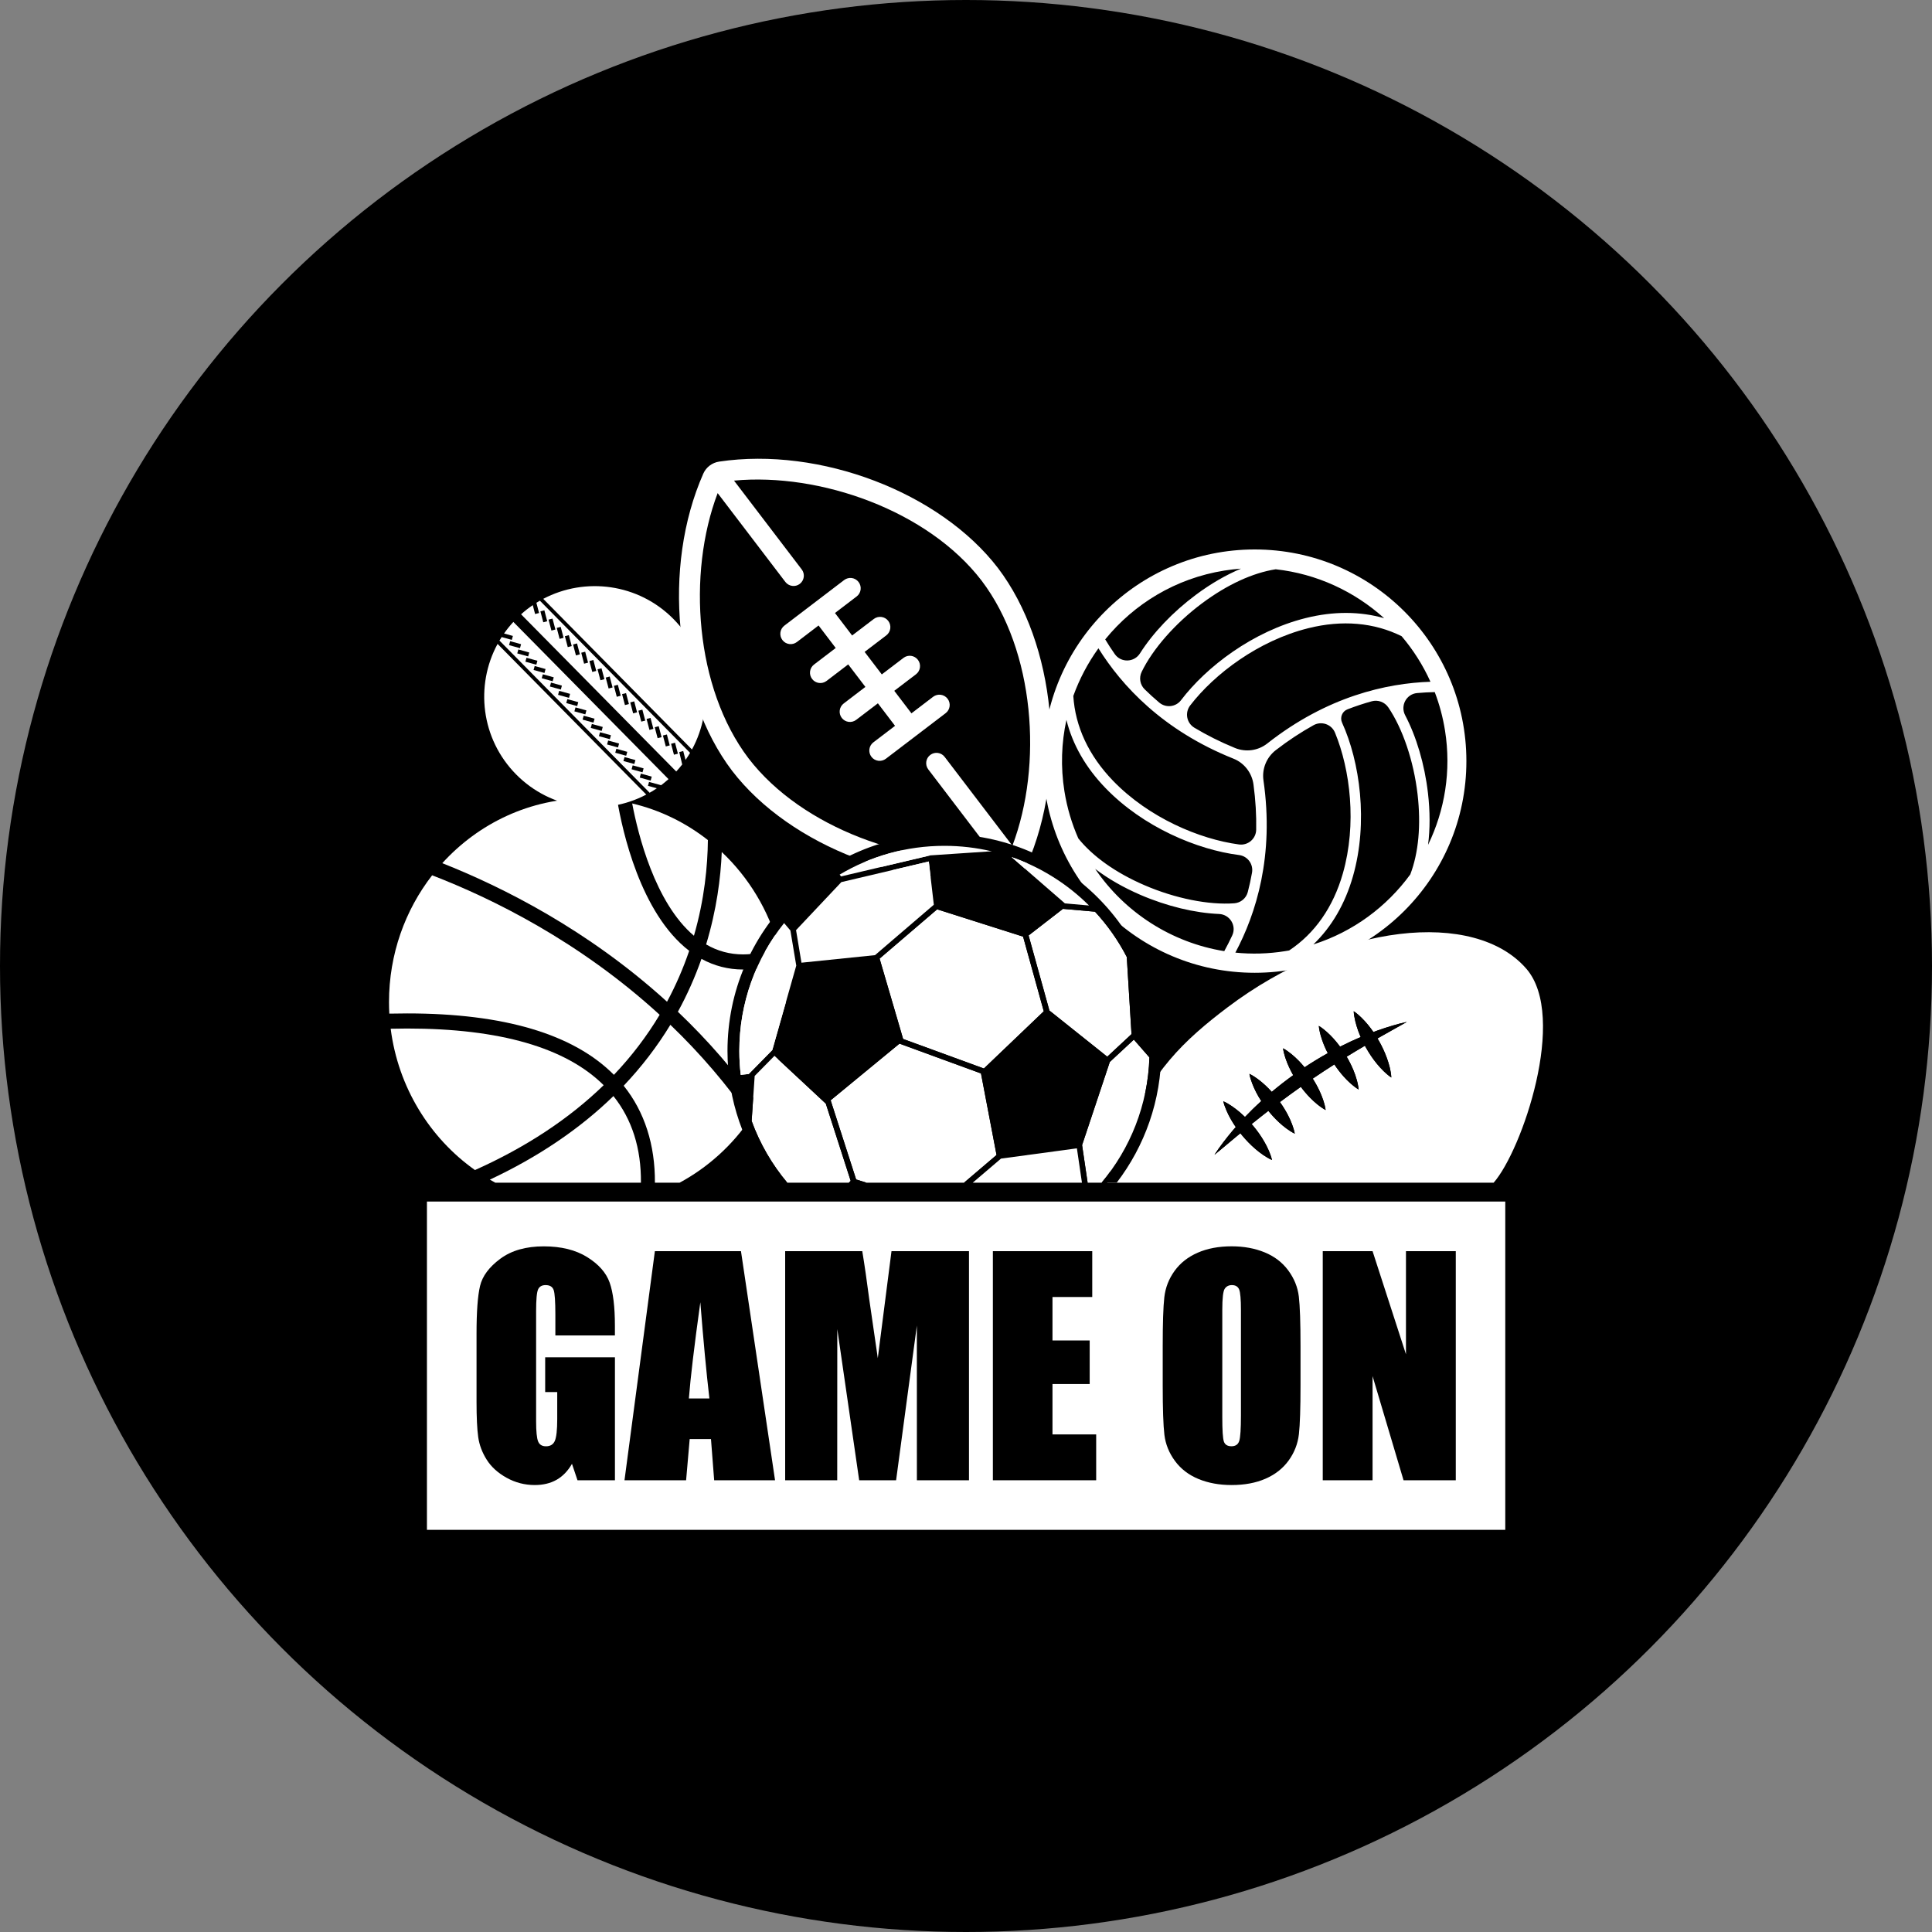 <svg width="55" height="55" viewBox="0 0 55 55" fill="none" xmlns="http://www.w3.org/2000/svg">
<rect x="0" y="0" width="55" height="55" fill="#808080" stroke="none"/>
<circle cx="27.5" cy="27.5" r="27.5" fill="black"/>
<g clip-path="url(#clip0_413_5657)">
<path d="M28.821 24.076L26.893 21.547C26.795 21.418 26.611 21.394 26.482 21.492C26.353 21.59 26.328 21.774 26.427 21.904L28.354 24.432C25.906 24.663 22.833 23.578 21.308 21.587C19.791 19.588 19.558 16.338 20.43 14.038L22.357 16.566C22.456 16.695 22.64 16.72 22.768 16.622C22.897 16.523 22.922 16.339 22.824 16.21L20.896 13.682C23.345 13.451 26.417 14.536 27.943 16.527C29.46 18.525 29.692 21.776 28.821 24.076Z" fill="black"/>
<path d="M35.719 27.693C39.047 27.693 41.745 24.995 41.745 21.667C41.745 18.339 39.047 15.641 35.719 15.641C32.391 15.641 29.694 18.339 29.694 21.667C29.694 24.995 32.391 27.693 35.719 27.693Z" fill="black"/>
<path d="M16.926 22.985C18.666 22.985 20.077 21.574 20.077 19.834C20.077 18.093 18.666 16.682 16.926 16.682C15.185 16.682 13.774 18.093 13.774 19.834C13.774 21.574 15.185 22.985 16.926 22.985Z" fill="black"/>
<path d="M22.377 28.528C22.377 25.323 19.847 22.725 16.726 22.725C13.606 22.725 11.075 25.323 11.075 28.528C11.075 30.759 12.302 32.697 14.101 33.668H19.352C21.15 32.697 22.377 30.759 22.377 28.528Z" fill="black"/>
<path d="M35.719 15.642C32.392 15.642 29.694 18.339 29.694 21.668C29.694 24.996 32.392 27.693 35.719 27.693C39.047 27.693 41.745 24.995 41.745 21.667C41.745 18.339 39.047 15.642 35.719 15.642ZM40.722 19.408C39.472 19.45 37.782 19.823 36.075 21.167C35.814 21.372 35.463 21.419 35.156 21.293C34.733 21.12 34.35 20.925 34.002 20.717C33.779 20.583 33.724 20.286 33.883 20.081C34.576 19.182 35.824 18.239 37.242 17.884C38.208 17.642 39.119 17.722 39.902 18.112C40.231 18.499 40.508 18.934 40.722 19.408ZM36.317 16.206C37.481 16.334 38.558 16.834 39.404 17.599C38.715 17.401 37.959 17.398 37.17 17.595C35.669 17.97 34.347 18.978 33.621 19.933C33.472 20.129 33.188 20.16 33 20C32.853 19.876 32.714 19.749 32.585 19.622C32.453 19.492 32.42 19.293 32.501 19.126C32.817 18.475 33.455 17.744 34.225 17.171C34.94 16.639 35.668 16.307 36.317 16.206ZM34.854 16.243C35.013 16.217 35.171 16.2 35.329 16.188C34.906 16.365 34.473 16.614 34.047 16.931C33.382 17.426 32.821 18.02 32.453 18.6C32.288 18.86 31.912 18.873 31.735 18.62C31.635 18.478 31.545 18.338 31.463 18.202C32.286 17.19 33.468 16.464 34.854 16.243ZM31.27 18.456C31.931 19.517 33.1 20.793 35.115 21.598C35.423 21.721 35.639 22.002 35.684 22.331C35.745 22.784 35.769 23.213 35.761 23.619C35.757 23.878 35.528 24.075 35.27 24.04C34.145 23.889 32.704 23.28 31.688 22.229C30.995 21.513 30.609 20.684 30.555 19.812C30.73 19.327 30.971 18.871 31.27 18.456ZM35.079 26.63C35.005 26.788 34.929 26.938 34.852 27.077C33.353 26.835 32.021 25.978 31.177 24.735C31.542 25.013 31.974 25.262 32.461 25.473C33.221 25.801 34.016 25.99 34.702 26.019C35.01 26.031 35.209 26.351 35.079 26.63ZM32.579 25.199C31.761 24.846 31.11 24.381 30.698 23.869C30.513 23.449 30.378 23 30.302 22.526C30.191 21.831 30.217 21.144 30.359 20.494C30.531 21.192 30.907 21.851 31.474 22.437C32.549 23.549 34.083 24.19 35.273 24.341C35.518 24.372 35.686 24.602 35.642 24.845C35.608 25.035 35.568 25.218 35.522 25.394C35.476 25.573 35.319 25.702 35.135 25.715C34.413 25.767 33.46 25.58 32.579 25.199ZM36.699 27.058C36.661 27.064 36.623 27.071 36.585 27.077C36.105 27.154 35.63 27.166 35.168 27.119C35.757 26.015 36.279 24.365 35.968 22.215C35.921 21.887 36.056 21.559 36.318 21.356C36.68 21.076 37.041 20.841 37.395 20.644C37.622 20.519 37.907 20.619 38.005 20.858C38.438 21.908 38.63 23.461 38.228 24.866C37.954 25.825 37.429 26.575 36.699 27.058ZM40.148 24.893C39.477 25.813 38.523 26.525 37.389 26.886C37.908 26.388 38.291 25.733 38.515 24.949C38.958 23.401 38.71 21.678 38.206 20.573C38.139 20.426 38.208 20.251 38.36 20.193C38.595 20.102 38.826 20.026 39.051 19.964C39.229 19.915 39.419 19.986 39.523 20.139C39.929 20.738 40.244 21.657 40.355 22.61C40.457 23.49 40.382 24.282 40.148 24.893ZM40.651 22.576C40.555 21.753 40.321 20.97 40.002 20.362C39.859 20.089 40.036 19.757 40.343 19.73C40.518 19.714 40.685 19.706 40.844 19.703C40.977 20.049 41.075 20.414 41.136 20.794C41.32 21.946 41.129 23.074 40.654 24.051C40.712 23.598 40.712 23.101 40.651 22.576Z" fill="white"/>
<path d="M20.472 13.141C20.372 13.156 20.28 13.196 20.202 13.255C20.124 13.314 20.061 13.393 20.021 13.484C18.847 16.144 19.199 19.779 20.84 21.941C22.492 24.097 25.904 25.4 28.779 24.972C28.879 24.957 28.971 24.918 29.049 24.859C29.127 24.799 29.19 24.721 29.23 24.629C30.404 21.97 30.052 18.334 28.411 16.172C26.759 14.016 23.346 12.713 20.472 13.141ZM28.821 24.076L26.893 21.548C26.795 21.418 26.611 21.394 26.482 21.492C26.353 21.59 26.328 21.774 26.427 21.904L28.354 24.432C25.906 24.663 22.833 23.578 21.308 21.587C19.791 19.588 19.558 16.338 20.43 14.038L22.357 16.566C22.456 16.695 22.64 16.72 22.768 16.622C22.897 16.523 22.922 16.339 22.824 16.211L20.896 13.682C23.345 13.451 26.417 14.536 27.943 16.528C29.46 18.525 29.692 21.776 28.821 24.076ZM24.387 16.98C24.516 16.882 24.541 16.698 24.442 16.569C24.344 16.439 24.16 16.415 24.031 16.513L22.33 17.81C22.201 17.908 22.176 18.092 22.274 18.221C22.372 18.351 22.557 18.375 22.686 18.277L23.303 17.806L23.791 18.447L23.174 18.918C23.045 19.016 23.02 19.2 23.119 19.329C23.217 19.458 23.401 19.483 23.53 19.385L24.147 18.914L24.636 19.555L24.019 20.026C23.89 20.124 23.865 20.308 23.963 20.437C24.061 20.566 24.245 20.591 24.375 20.492L24.992 20.022L25.48 20.663L24.863 21.133C24.734 21.232 24.709 21.416 24.808 21.545C24.906 21.674 25.09 21.698 25.219 21.6L26.92 20.303C27.049 20.205 27.074 20.021 26.976 19.892C26.878 19.763 26.694 19.738 26.564 19.836L25.947 20.307L25.458 19.666L26.076 19.196C26.205 19.097 26.23 18.913 26.131 18.784C26.033 18.655 25.849 18.63 25.72 18.729L25.103 19.199L24.614 18.558L25.231 18.088C25.36 17.99 25.385 17.805 25.287 17.676C25.189 17.547 25.004 17.523 24.875 17.621L24.258 18.091L23.77 17.451L24.387 16.98Z" fill="white"/>
<path d="M14.165 18.331L18.398 22.62C17.203 23.25 15.69 23.056 14.692 22.045C13.694 21.034 13.52 19.518 14.165 18.331Z" fill="white"/>
<path d="M14.349 18.034L14.601 18.104L14.57 18.216L14.281 18.136C14.26 18.169 14.239 18.203 14.219 18.236L18.494 22.568C18.564 22.528 18.631 22.486 18.698 22.441L18.446 22.371L18.477 22.259L18.82 22.354C18.892 22.299 18.963 22.242 19.031 22.18L14.614 17.705C14.517 17.81 14.429 17.92 14.349 18.034ZM18.554 22.109L18.523 22.222L18.213 22.136L18.244 22.023L18.554 22.109ZM18.322 21.874L18.291 21.986L17.98 21.9L18.011 21.788L18.322 21.874ZM18.089 21.638L18.058 21.75L17.748 21.665L17.779 21.552L18.089 21.638ZM17.857 21.403L17.826 21.515L17.515 21.429L17.546 21.317L17.857 21.403ZM17.624 21.167L17.593 21.279L17.282 21.193L17.313 21.081L17.624 21.167ZM17.392 20.931L17.361 21.043L17.05 20.957L17.081 20.845L17.392 20.931ZM17.159 20.695L17.128 20.808L16.818 20.722L16.849 20.61L17.159 20.695ZM16.926 20.46L16.895 20.572L16.585 20.486L16.616 20.374L16.926 20.46ZM16.694 20.224L16.663 20.337L16.352 20.251L16.383 20.138L16.694 20.224ZM16.462 19.989L16.431 20.101L16.12 20.015L16.151 19.903L16.462 19.989ZM16.229 19.753L16.198 19.866L15.887 19.78L15.918 19.667L16.229 19.753ZM15.996 19.518L15.966 19.63L15.655 19.544L15.686 19.432L15.996 19.518ZM15.764 19.282L15.733 19.394L15.422 19.308L15.453 19.196L15.764 19.282ZM15.531 19.046L15.5 19.158L15.19 19.073L15.221 18.96L15.531 19.046ZM15.299 18.811L15.268 18.923L14.957 18.837L14.988 18.725L15.299 18.811ZM15.066 18.575L15.036 18.687L14.725 18.601L14.756 18.489L15.066 18.575ZM14.834 18.339L14.803 18.452L14.492 18.366L14.523 18.253L14.834 18.339Z" fill="white"/>
<path d="M15.27 17.16L15.346 17.451L15.233 17.48L15.167 17.227C15.051 17.305 14.94 17.392 14.834 17.488L19.251 21.963C19.311 21.898 19.367 21.831 19.421 21.763L19.337 21.409L19.45 21.38L19.516 21.633C19.562 21.567 19.605 21.5 19.645 21.432L15.369 17.1C15.336 17.119 15.302 17.139 15.27 17.16ZM19.299 21.456L19.186 21.485L19.104 21.174L19.217 21.144L19.299 21.456ZM19.066 21.22L18.954 21.25L18.872 20.938L18.985 20.909L19.066 21.22ZM18.834 20.985L18.721 21.014L18.639 20.703L18.752 20.673L18.834 20.985ZM18.601 20.749L18.488 20.779L18.407 20.467L18.519 20.438L18.601 20.749ZM18.369 20.514L18.256 20.543L18.174 20.232L18.287 20.202L18.369 20.514ZM18.136 20.278L18.024 20.308L17.942 19.996L18.055 19.966L18.136 20.278ZM17.904 20.042L17.791 20.072L17.709 19.76L17.822 19.731L17.904 20.042ZM17.671 19.806L17.558 19.836L17.477 19.524L17.589 19.495L17.671 19.806ZM17.439 19.571L17.326 19.6L17.244 19.289L17.357 19.259L17.439 19.571ZM17.206 19.335L17.093 19.365L17.011 19.053L17.124 19.024L17.206 19.335ZM16.974 19.1L16.861 19.129L16.779 18.818L16.892 18.788L16.974 19.1ZM16.741 18.864L16.628 18.894L16.547 18.582L16.659 18.553L16.741 18.864ZM16.508 18.628L16.396 18.658L16.314 18.347L16.427 18.317L16.508 18.628ZM16.276 18.393L16.163 18.422L16.081 18.111L16.194 18.081L16.276 18.393ZM16.044 18.157L15.931 18.187L15.849 17.875L15.962 17.846L16.044 18.157ZM15.811 17.921L15.698 17.951L15.616 17.639L15.729 17.61L15.811 17.921ZM15.578 17.686L15.466 17.715L15.384 17.404L15.497 17.374L15.578 17.686Z" fill="white"/>
<path d="M19.173 17.623C20.171 18.634 20.345 20.151 19.699 21.337L15.465 17.048C16.66 16.418 18.175 16.611 19.173 17.623Z" fill="white"/>
<path d="M21.154 27.17C21.472 27.17 21.811 27.101 22.169 26.966C21.882 25.91 21.311 24.976 20.547 24.255C20.517 24.992 20.401 25.9 20.102 26.886C20.426 27.075 20.779 27.17 21.154 27.17Z" fill="white"/>
<path d="M19.755 26.639C20.057 25.597 20.145 24.642 20.152 23.915C19.524 23.422 18.793 23.061 17.997 22.873C18.162 23.743 18.642 25.696 19.755 26.639Z" fill="white"/>
<path d="M22.267 27.384C21.879 27.527 21.507 27.6 21.154 27.6C20.733 27.6 20.336 27.498 19.969 27.297C19.786 27.818 19.561 28.323 19.298 28.803C20.161 29.624 20.93 30.512 21.602 31.462C22.094 30.601 22.377 29.599 22.377 28.529C22.377 28.137 22.338 27.755 22.267 27.384Z" fill="white"/>
<path d="M19.62 27.068C18.225 25.997 17.714 23.627 17.573 22.791C17.297 22.748 17.014 22.726 16.725 22.726C15.093 22.726 13.623 23.437 12.591 24.573C14.307 25.252 16.735 26.468 18.989 28.517C19.238 28.055 19.449 27.569 19.62 27.068Z" fill="white"/>
<path d="M19.084 29.174C18.71 29.79 18.265 30.37 17.759 30.904L17.76 30.906L17.756 30.91C18.35 31.65 18.651 32.592 18.644 33.669H19.347C20.154 33.233 20.847 32.605 21.365 31.842C20.703 30.888 19.942 29.997 19.084 29.174Z" fill="white"/>
<path d="M13.945 33.582C13.997 33.612 14.049 33.64 14.101 33.669H18.246C18.255 32.695 17.994 31.868 17.463 31.203C16.501 32.139 15.323 32.935 13.945 33.582Z" fill="white"/>
<path d="M17.477 30.598C17.978 30.071 18.415 29.497 18.779 28.889C16.488 26.792 14.005 25.575 12.302 24.918C11.533 25.909 11.074 27.163 11.074 28.529C11.074 28.639 11.077 28.748 11.083 28.856C11.257 28.852 11.427 28.85 11.593 28.85C14.346 28.85 16.324 29.438 17.477 30.598Z" fill="white"/>
<path d="M11.593 29.28C11.439 29.28 11.282 29.282 11.122 29.286C11.334 30.953 12.235 32.398 13.521 33.309C14.969 32.661 16.196 31.853 17.185 30.893C16.106 29.823 14.227 29.28 11.593 29.28Z" fill="white"/>
<path d="M42.852 34.206H12.154V43.551H42.852V34.206Z" fill="white"/>
<path d="M17.506 38.018H15.81V37.426C15.81 37.053 15.794 36.819 15.762 36.725C15.729 36.631 15.653 36.584 15.532 36.584C15.427 36.584 15.356 36.625 15.319 36.705C15.281 36.786 15.262 36.993 15.262 37.326V40.456C15.262 40.749 15.281 40.941 15.319 41.034C15.357 41.127 15.431 41.173 15.544 41.173C15.668 41.173 15.752 41.12 15.796 41.016C15.84 40.911 15.863 40.707 15.863 40.403V39.63H15.52V38.639H17.506V42.14H16.44L16.283 41.672C16.168 41.874 16.022 42.025 15.846 42.126C15.67 42.226 15.462 42.276 15.223 42.276C14.938 42.276 14.671 42.207 14.422 42.069C14.174 41.931 13.985 41.76 13.856 41.555C13.727 41.351 13.646 41.137 13.614 40.913C13.582 40.688 13.566 40.352 13.566 39.904V37.966C13.566 37.343 13.599 36.89 13.666 36.608C13.733 36.327 13.926 36.068 14.244 35.833C14.562 35.598 14.974 35.481 15.479 35.481C15.975 35.481 16.388 35.583 16.716 35.787C17.043 35.991 17.257 36.233 17.356 36.514C17.455 36.794 17.505 37.202 17.505 37.737V38.018H17.506Z" fill="black"/>
<path d="M21.094 35.618L22.064 42.14H20.331L20.24 40.967H19.634L19.532 42.14H17.778L18.643 35.618H21.094ZM20.195 39.811C20.109 39.072 20.023 38.159 19.937 37.072C19.764 38.32 19.655 39.233 19.611 39.811H20.195Z" fill="black"/>
<path d="M27.585 35.618V42.14H26.102L26.101 37.737L25.51 42.14H24.459L23.836 37.837L23.834 42.14H22.352V35.618H24.547C24.612 36.01 24.679 36.472 24.748 37.004L24.989 38.663L25.379 35.618H27.585Z" fill="black"/>
<path d="M28.265 35.618H31.094V36.923H29.962V38.16H31.021V39.4H29.962V40.835H31.206V42.14H28.265V35.618Z" fill="black"/>
<path d="M37.023 39.436C37.023 40.091 37.008 40.555 36.977 40.828C36.946 41.1 36.849 41.35 36.687 41.575C36.524 41.801 36.305 41.974 36.028 42.095C35.752 42.216 35.429 42.276 35.061 42.276C34.712 42.276 34.399 42.219 34.121 42.105C33.843 41.991 33.619 41.82 33.45 41.592C33.281 41.363 33.181 41.115 33.148 40.846C33.116 40.578 33.1 40.108 33.1 39.436V38.321C33.1 37.665 33.115 37.202 33.146 36.929C33.177 36.656 33.274 36.407 33.437 36.181C33.599 35.956 33.819 35.783 34.095 35.662C34.371 35.541 34.694 35.48 35.062 35.48C35.411 35.48 35.724 35.538 36.002 35.652C36.28 35.766 36.504 35.937 36.673 36.165C36.842 36.393 36.943 36.642 36.975 36.91C37.007 37.179 37.023 37.649 37.023 38.321V39.436ZM35.327 37.293C35.327 36.99 35.31 36.796 35.277 36.711C35.243 36.627 35.174 36.584 35.069 36.584C34.981 36.584 34.913 36.618 34.866 36.687C34.819 36.756 34.796 36.958 34.796 37.293V40.339C34.796 40.718 34.811 40.951 34.842 41.04C34.873 41.128 34.945 41.172 35.058 41.172C35.173 41.172 35.247 41.121 35.279 41.019C35.311 40.917 35.327 40.674 35.327 40.29V37.293Z" fill="black"/>
<path d="M41.443 35.618V42.14H39.956L39.074 39.175V42.14H37.656V35.618H39.074L40.025 38.554V35.618H41.443Z" fill="black"/>
<path d="M43.457 27.584C41.985 25.873 38.12 26.277 34.943 28.679C34.347 29.129 33.774 29.608 33.294 30.179C32.829 30.733 32.432 31.353 32.115 32.021C31.867 32.542 31.669 33.094 31.52 33.669H42.521C43.328 32.75 44.631 28.95 43.457 27.584ZM39.867 29.196C39.805 29.231 39.744 29.265 39.683 29.299L39.317 29.505C39.283 29.524 39.249 29.544 39.215 29.563C39.228 29.584 39.241 29.606 39.254 29.628C39.343 29.785 39.421 29.949 39.483 30.122C39.515 30.208 39.542 30.297 39.564 30.388C39.575 30.434 39.585 30.48 39.593 30.528C39.6 30.575 39.607 30.624 39.609 30.675C39.566 30.647 39.528 30.617 39.492 30.585C39.455 30.555 39.42 30.522 39.386 30.489C39.319 30.424 39.257 30.355 39.199 30.284C39.082 30.142 38.981 29.991 38.892 29.834C38.88 29.813 38.869 29.791 38.857 29.77C38.77 29.821 38.683 29.873 38.597 29.925C38.51 29.977 38.424 30.03 38.338 30.082C38.412 30.208 38.478 30.339 38.534 30.476C38.568 30.56 38.598 30.646 38.623 30.735C38.636 30.78 38.648 30.826 38.657 30.872C38.666 30.919 38.674 30.966 38.678 31.017C38.635 30.991 38.596 30.963 38.558 30.934C38.521 30.905 38.485 30.875 38.45 30.845C38.381 30.783 38.316 30.718 38.256 30.651C38.157 30.54 38.068 30.424 37.987 30.302C37.78 30.434 37.575 30.569 37.372 30.706C37.446 30.822 37.513 30.942 37.571 31.068C37.608 31.15 37.643 31.235 37.672 31.323C37.686 31.367 37.699 31.412 37.711 31.458C37.723 31.504 37.733 31.551 37.739 31.601C37.695 31.578 37.655 31.551 37.616 31.524C37.577 31.497 37.54 31.468 37.503 31.439C37.432 31.381 37.364 31.319 37.301 31.255C37.204 31.156 37.115 31.051 37.033 30.941C36.833 31.082 36.634 31.227 36.438 31.373C36.523 31.492 36.6 31.616 36.668 31.748C36.709 31.828 36.747 31.911 36.78 31.998C36.797 32.042 36.812 32.086 36.826 32.132C36.84 32.177 36.852 32.223 36.86 32.273C36.815 32.252 36.773 32.227 36.733 32.202C36.693 32.176 36.655 32.149 36.617 32.122C36.543 32.066 36.473 32.008 36.407 31.946C36.299 31.846 36.2 31.738 36.109 31.624C36.029 31.686 35.949 31.748 35.87 31.811C35.791 31.873 35.712 31.936 35.633 32C35.648 32.018 35.664 32.036 35.679 32.054C35.795 32.193 35.9 32.341 35.992 32.5C36.038 32.58 36.08 32.662 36.118 32.749C36.136 32.792 36.155 32.836 36.17 32.881C36.186 32.927 36.201 32.973 36.212 33.023C36.166 33.003 36.123 32.98 36.081 32.956C36.039 32.931 35.999 32.906 35.96 32.879C35.883 32.826 35.809 32.77 35.74 32.709C35.601 32.59 35.475 32.459 35.359 32.32C35.343 32.301 35.327 32.281 35.312 32.262C35.282 32.286 35.252 32.311 35.222 32.336L34.9 32.605C34.846 32.65 34.792 32.695 34.738 32.74C34.684 32.785 34.63 32.831 34.575 32.875C34.614 32.816 34.654 32.757 34.694 32.699C34.735 32.642 34.776 32.584 34.819 32.528C34.862 32.472 34.905 32.416 34.949 32.361L35.084 32.197C35.115 32.159 35.148 32.122 35.181 32.085C35.133 32.017 35.089 31.946 35.047 31.874C35.001 31.794 34.959 31.712 34.921 31.625C34.902 31.582 34.884 31.538 34.868 31.493C34.852 31.447 34.837 31.401 34.826 31.351C34.873 31.371 34.915 31.394 34.957 31.419C34.999 31.443 35.038 31.469 35.077 31.495C35.155 31.549 35.228 31.605 35.298 31.665C35.348 31.708 35.396 31.752 35.443 31.798C35.515 31.723 35.588 31.649 35.663 31.575C35.743 31.497 35.824 31.42 35.907 31.345C35.855 31.265 35.806 31.182 35.761 31.095C35.72 31.015 35.682 30.932 35.649 30.845C35.633 30.801 35.617 30.758 35.603 30.712C35.59 30.666 35.577 30.62 35.569 30.57C35.614 30.592 35.656 30.616 35.696 30.642C35.736 30.667 35.774 30.694 35.812 30.721C35.886 30.777 35.956 30.835 36.022 30.897C36.086 30.956 36.147 31.019 36.206 31.083C36.403 30.917 36.607 30.759 36.816 30.609C36.773 30.533 36.732 30.456 36.696 30.376C36.658 30.294 36.624 30.209 36.595 30.121C36.58 30.077 36.567 30.032 36.555 29.986C36.543 29.94 36.533 29.893 36.527 29.843C36.571 29.867 36.612 29.893 36.65 29.92C36.689 29.947 36.726 29.976 36.762 30.005C36.834 30.063 36.901 30.125 36.965 30.189C37.026 30.252 37.085 30.317 37.14 30.384C37.355 30.242 37.575 30.108 37.8 29.982C37.76 29.905 37.724 29.826 37.69 29.744C37.656 29.661 37.626 29.575 37.601 29.485C37.588 29.44 37.577 29.395 37.567 29.349C37.557 29.302 37.549 29.255 37.545 29.205C37.588 29.231 37.628 29.259 37.665 29.288C37.703 29.317 37.738 29.347 37.773 29.378C37.842 29.439 37.907 29.504 37.967 29.571C38.032 29.644 38.093 29.719 38.15 29.796C38.25 29.746 38.351 29.697 38.452 29.65C38.547 29.606 38.642 29.564 38.738 29.523C38.711 29.463 38.687 29.403 38.664 29.34C38.633 29.254 38.606 29.165 38.584 29.074C38.573 29.028 38.563 28.982 38.555 28.934C38.547 28.887 38.541 28.838 38.538 28.788C38.581 28.816 38.619 28.846 38.656 28.877C38.693 28.908 38.727 28.941 38.761 28.974C38.829 29.04 38.891 29.108 38.949 29.179C39.002 29.244 39.052 29.311 39.099 29.38C39.145 29.363 39.192 29.346 39.238 29.329C39.305 29.306 39.372 29.283 39.439 29.261C39.507 29.24 39.574 29.218 39.642 29.198C39.71 29.178 39.778 29.16 39.846 29.141C39.915 29.124 39.984 29.107 40.053 29.092C39.99 29.128 39.928 29.162 39.867 29.196Z" fill="white"/>
<path d="M39.64 29.197C39.572 29.217 39.505 29.239 39.437 29.26C39.37 29.282 39.303 29.305 39.236 29.328C39.19 29.345 39.143 29.362 39.097 29.379C39.05 29.311 39 29.244 38.946 29.179C38.888 29.108 38.826 29.039 38.759 28.973C38.725 28.94 38.691 28.908 38.654 28.877C38.617 28.845 38.579 28.815 38.536 28.787C38.538 28.838 38.545 28.886 38.553 28.933C38.561 28.981 38.571 29.027 38.582 29.073C38.604 29.165 38.631 29.253 38.662 29.34C38.684 29.402 38.709 29.463 38.735 29.523C38.639 29.563 38.544 29.606 38.45 29.649C38.348 29.697 38.248 29.745 38.148 29.796C38.091 29.718 38.03 29.643 37.965 29.571C37.904 29.503 37.84 29.439 37.771 29.377C37.736 29.346 37.7 29.316 37.663 29.287C37.625 29.258 37.586 29.23 37.543 29.205C37.547 29.255 37.555 29.302 37.565 29.348C37.574 29.395 37.586 29.44 37.598 29.485C37.624 29.574 37.654 29.66 37.688 29.744C37.721 29.825 37.758 29.904 37.798 29.982C37.572 30.107 37.352 30.241 37.137 30.384C37.082 30.316 37.024 30.251 36.962 30.189C36.899 30.124 36.832 30.063 36.76 30.004C36.724 29.975 36.687 29.946 36.648 29.919C36.609 29.892 36.569 29.866 36.525 29.843C36.531 29.892 36.542 29.939 36.553 29.985C36.564 30.031 36.578 30.076 36.593 30.12C36.622 30.208 36.656 30.293 36.694 30.375C36.73 30.455 36.77 30.532 36.813 30.608C36.604 30.759 36.4 30.917 36.203 31.083C36.145 31.018 36.085 30.956 36.02 30.896C35.954 30.835 35.884 30.776 35.809 30.721C35.772 30.693 35.734 30.666 35.694 30.641C35.654 30.616 35.612 30.591 35.567 30.57C35.575 30.619 35.587 30.666 35.601 30.711C35.615 30.757 35.63 30.801 35.647 30.844C35.68 30.931 35.718 31.014 35.759 31.095C35.803 31.181 35.852 31.264 35.904 31.345C35.822 31.42 35.74 31.497 35.66 31.575C35.586 31.648 35.513 31.722 35.441 31.797C35.394 31.752 35.346 31.707 35.296 31.664C35.226 31.605 35.153 31.548 35.075 31.495C35.036 31.468 34.996 31.442 34.955 31.418C34.913 31.394 34.87 31.371 34.824 31.351C34.834 31.4 34.849 31.447 34.866 31.492C34.882 31.538 34.9 31.581 34.919 31.625C34.956 31.711 34.999 31.794 35.044 31.873C35.086 31.946 35.131 32.016 35.178 32.084C35.145 32.121 35.113 32.159 35.081 32.196L34.947 32.36C34.903 32.416 34.859 32.471 34.817 32.527C34.774 32.584 34.733 32.641 34.691 32.698C34.651 32.757 34.611 32.815 34.572 32.874C34.628 32.83 34.682 32.785 34.736 32.739C34.79 32.694 34.844 32.649 34.897 32.604L35.22 32.335C35.25 32.31 35.28 32.285 35.31 32.261C35.325 32.281 35.341 32.3 35.357 32.319C35.472 32.458 35.598 32.589 35.738 32.709C35.807 32.769 35.88 32.825 35.958 32.879C35.997 32.905 36.037 32.931 36.079 32.955C36.12 32.979 36.163 33.002 36.21 33.022C36.199 32.973 36.184 32.926 36.168 32.881C36.152 32.835 36.134 32.791 36.115 32.748C36.078 32.662 36.035 32.579 35.989 32.5C35.898 32.34 35.793 32.193 35.677 32.054C35.662 32.035 35.646 32.017 35.631 31.999C35.709 31.936 35.788 31.873 35.868 31.81C35.947 31.747 36.026 31.685 36.106 31.623C36.198 31.737 36.297 31.845 36.405 31.946C36.471 32.008 36.541 32.066 36.615 32.121C36.653 32.149 36.691 32.176 36.731 32.201C36.771 32.226 36.813 32.251 36.858 32.272C36.85 32.223 36.837 32.176 36.824 32.131C36.81 32.085 36.794 32.041 36.778 31.998C36.745 31.911 36.707 31.828 36.666 31.747C36.598 31.616 36.52 31.491 36.435 31.373C36.632 31.226 36.83 31.081 37.031 30.94C37.113 31.05 37.201 31.155 37.299 31.254C37.362 31.319 37.429 31.38 37.501 31.439C37.538 31.468 37.574 31.497 37.613 31.523C37.653 31.551 37.693 31.577 37.737 31.6C37.731 31.55 37.721 31.503 37.709 31.457C37.698 31.411 37.684 31.366 37.669 31.322C37.64 31.235 37.606 31.149 37.568 31.068C37.51 30.942 37.443 30.821 37.37 30.706C37.572 30.568 37.778 30.433 37.985 30.301C38.066 30.423 38.155 30.54 38.254 30.65C38.314 30.718 38.378 30.782 38.448 30.844C38.483 30.874 38.518 30.905 38.556 30.933C38.594 30.963 38.633 30.99 38.676 31.016C38.672 30.966 38.664 30.919 38.654 30.872C38.645 30.825 38.633 30.78 38.621 30.735C38.596 30.646 38.566 30.559 38.532 30.476C38.476 30.338 38.409 30.208 38.336 30.082C38.422 30.029 38.508 29.976 38.594 29.924C38.681 29.873 38.768 29.821 38.855 29.77C38.866 29.791 38.878 29.812 38.89 29.833C38.979 29.99 39.08 30.141 39.196 30.283C39.255 30.354 39.317 30.423 39.384 30.489C39.418 30.521 39.453 30.554 39.489 30.585C39.526 30.616 39.564 30.646 39.607 30.674C39.604 30.623 39.598 30.575 39.59 30.527C39.583 30.48 39.572 30.433 39.562 30.387C39.539 30.296 39.513 30.207 39.481 30.121C39.419 29.948 39.341 29.784 39.252 29.627C39.239 29.605 39.226 29.583 39.213 29.562C39.247 29.543 39.281 29.523 39.315 29.504L39.68 29.298C39.742 29.265 39.803 29.23 39.864 29.195C39.926 29.161 39.988 29.127 40.049 29.091C39.98 29.106 39.911 29.123 39.842 29.14C39.776 29.159 39.708 29.177 39.64 29.197Z" fill="black"/>
<path d="M29.049 26.64L26.678 25.887L26.669 25.895L25.04 27.29L25.612 29.242L25.71 29.578L25.75 29.592L28.01 30.418L28.097 30.334L29.714 28.789L29.125 26.664L29.049 26.64Z" fill="white"/>
<path d="M30.26 25.873L29.701 26.306L29.282 26.631L29.323 26.778L29.874 28.768L31.521 30.082L32.212 29.439L32.201 29.273L32.201 29.264L32.091 27.475L32.077 27.244C31.834 26.773 31.529 26.339 31.172 25.954L30.337 25.88L30.26 25.873Z" fill="white"/>
<path d="M28.202 33.023L28.287 32.951L28.37 32.88L27.927 30.559L26.819 30.154L25.607 29.71L23.647 31.323L24.373 33.577L24.669 33.669H27.444L28.202 33.023Z" fill="white"/>
<path d="M32.295 29.614L32.279 29.596L31.797 30.044L31.594 30.232L31.018 31.961L30.805 32.599L30.963 33.669H31.361C32.175 32.698 32.68 31.459 32.722 30.103L32.295 29.614Z" fill="white"/>
<path d="M24.218 33.618L23.819 32.378L23.514 31.432L23.509 31.418L22.048 30.057L21.534 30.58L21.484 30.631L21.398 31.912C21.633 32.559 21.979 33.152 22.413 33.669H24.164L24.192 33.643L24.218 33.618Z" fill="white"/>
<path d="M21.397 31.912L21.484 30.631L21.533 30.58L22.048 30.057L23.509 31.418L23.513 31.432L23.818 32.379L24.217 33.618L24.191 33.642L24.162 33.669H24.669L24.372 33.577L23.646 31.323L25.606 29.71L26.819 30.154L27.926 30.558L28.369 32.88L28.287 32.95L28.201 33.023L27.443 33.669H27.69L28.405 33.06L28.495 32.983L30.602 32.698L30.656 32.691L30.8 33.669H30.962L30.804 32.599L31.017 31.961L31.593 30.232L31.796 30.043L32.278 29.595L32.294 29.614L32.721 30.102C32.678 31.459 32.174 32.698 31.359 33.669H31.79C32.586 32.629 33.06 31.329 33.06 29.918C33.06 26.508 30.295 23.743 26.885 23.743C23.475 23.743 20.71 26.508 20.71 29.918C20.71 31.328 21.184 32.629 21.98 33.669H22.411C21.978 33.152 21.632 32.559 21.397 31.912ZM29.714 28.789L28.097 30.334L28.009 30.418L25.75 29.592L25.71 29.578L25.612 29.241L25.04 27.289L26.669 25.894L26.678 25.886L29.049 26.639L29.125 26.663L29.714 28.789ZM31.172 25.954C31.528 26.339 31.834 26.772 32.077 27.243L32.091 27.475L32.201 29.264L32.202 29.273L32.212 29.439L31.521 30.082L29.875 28.768L29.323 26.778L29.282 26.63L29.701 26.306L30.26 25.873L30.337 25.88L31.172 25.954ZM31.002 25.778L30.446 25.729L30.315 25.718L29.364 24.892L28.798 24.4C29.635 24.69 30.387 25.166 31.002 25.778ZM26.886 24.08C27.347 24.08 27.796 24.133 28.227 24.235L27.602 24.277L26.482 24.351L23.942 24.951L23.903 24.899C24.776 24.379 25.796 24.08 26.886 24.08ZM23.951 25.112L26.441 24.525L26.496 24.998L26.584 25.756L25.438 26.738L24.909 27.191L22.816 27.406L22.661 26.479L23.951 25.112ZM21.328 30.561L21.315 30.574L21.087 30.599C21.061 30.376 21.047 30.149 21.047 29.918C21.047 28.541 21.524 27.276 22.322 26.277L22.342 26.302L22.501 26.488L22.668 27.489L21.986 29.891L21.501 30.385L21.349 30.539L21.328 30.561Z" fill="black"/>
<path d="M30.315 25.717L30.446 25.729L31.002 25.778C30.387 25.166 29.635 24.69 28.798 24.399L29.364 24.891L30.315 25.717Z" fill="white"/>
<path d="M30.657 32.691L30.603 32.698L28.496 32.983L28.406 33.06L27.691 33.669H30.801L30.657 32.691Z" fill="white"/>
<path d="M26.482 24.351L27.602 24.276L28.227 24.234C27.796 24.133 27.348 24.079 26.886 24.079C25.795 24.079 24.776 24.378 23.903 24.898L23.942 24.95L26.482 24.351Z" fill="white"/>
<path d="M21.986 29.892L22.668 27.489L22.501 26.489L22.342 26.302L22.322 26.278C21.524 27.276 21.048 28.541 21.047 29.918C21.047 30.149 21.061 30.376 21.087 30.6L21.315 30.574L21.328 30.561L21.349 30.54L21.501 30.385L21.986 29.892Z" fill="white"/>
<path d="M24.91 27.191L25.438 26.738L26.584 25.756L26.496 24.999L26.441 24.525L23.951 25.112L22.662 26.479L22.816 27.406L24.91 27.191Z" fill="white"/>
</g>
<defs>
<clipPath id="clip0_413_5657">
<rect width="33" height="30.551" fill="white" transform="translate(11 13)"/>
</clipPath>
</defs>
</svg>
